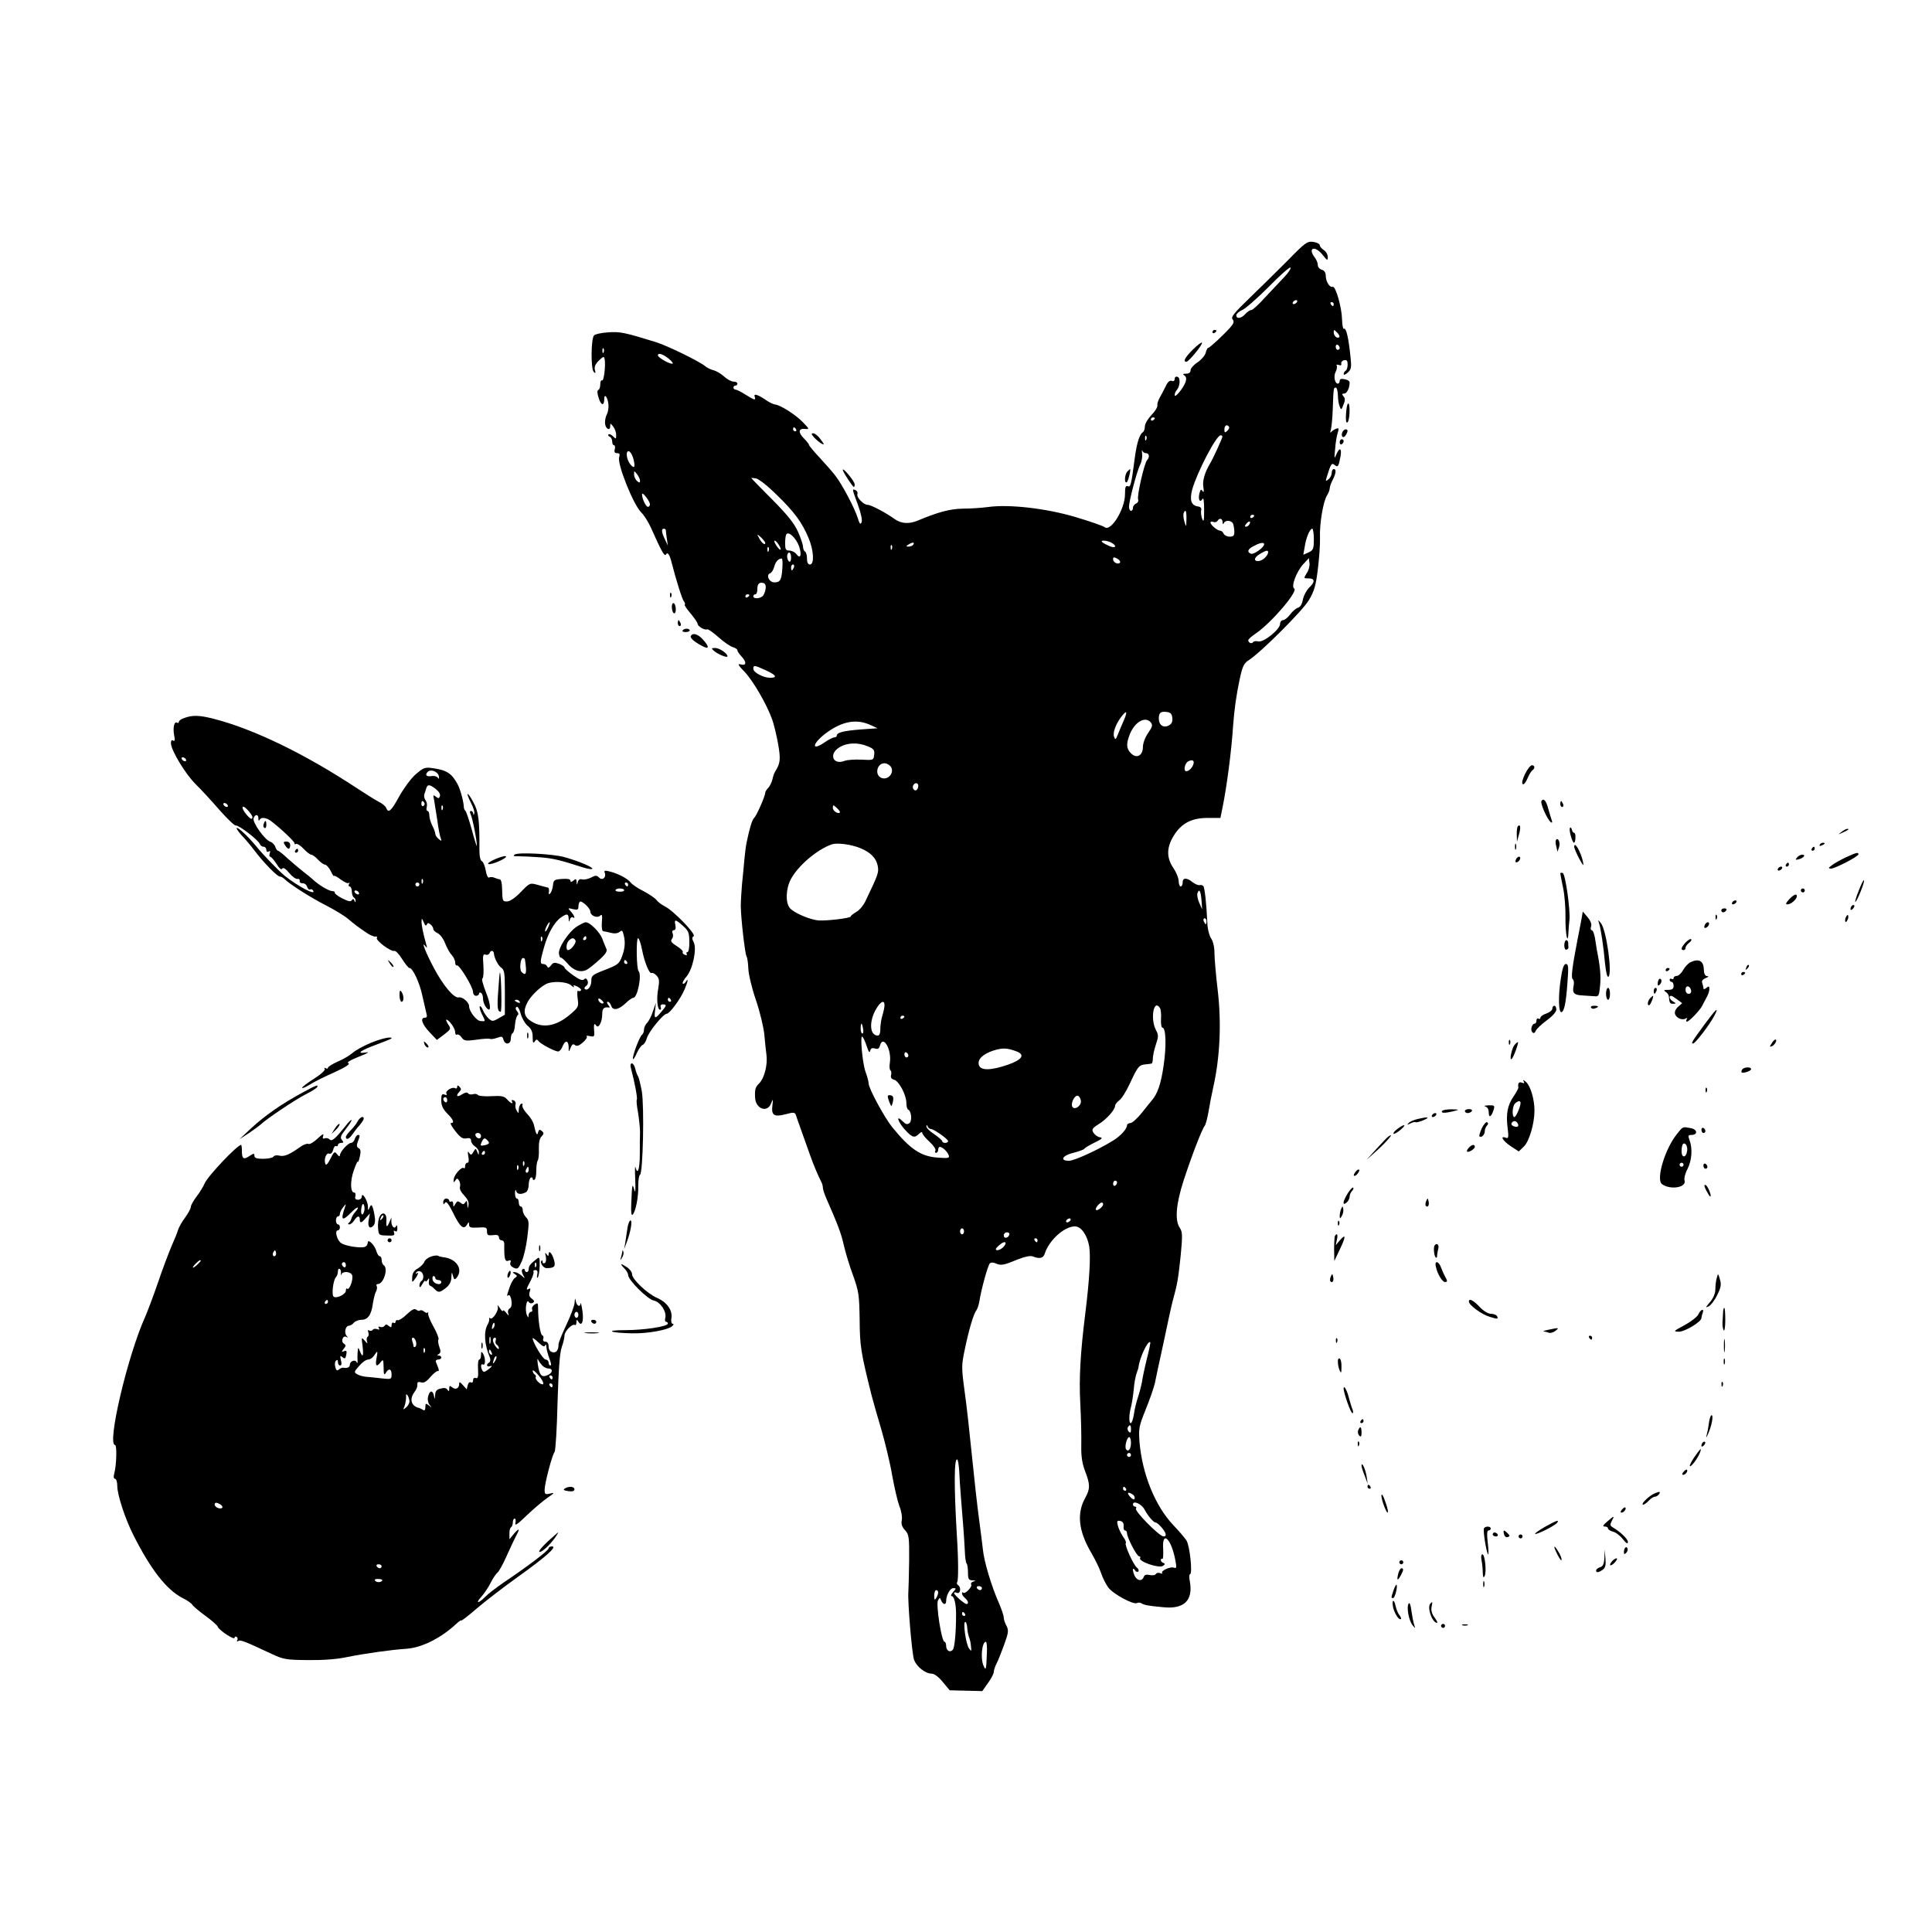 <?xml version="1.0" standalone="no"?>
<!DOCTYPE svg PUBLIC "-//W3C//DTD SVG 20010904//EN"
 "http://www.w3.org/TR/2001/REC-SVG-20010904/DTD/svg10.dtd">
<svg version="1.0" xmlns="http://www.w3.org/2000/svg"
 width="972pt" height="972pt" viewBox="0 0 972 972"
 preserveAspectRatio="xMidYMid meet">
<g transform="translate(0,972) scale(0.1,-0.1)"
fill="#000000" stroke="none">
<path d="M6480 8411 c-53 -53 -139 -138 -193 -190 -79 -76 -95 -96 -86 -107 9
-12 7 -20 -12 -42 -35 -39 -103 -102 -110 -102 -4 0 -10 -11 -13 -25 -4 -14
-22 -35 -41 -48 -19 -12 -35 -30 -35 -39 0 -12 -8 -18 -22 -18 -17 0 -19 -3
-9 -9 9 -6 11 -16 6 -32 -10 -30 -55 -85 -55 -67 0 8 4 18 9 24 18 19 21 62 6
68 -9 3 -15 -1 -15 -10 0 -10 -6 -14 -15 -10 -10 3 -20 -5 -30 -27 -9 -18 -22
-43 -30 -57 -8 -14 -14 -32 -12 -40 1 -8 -12 -30 -30 -48 -18 -19 -33 -44 -33
-57 0 -13 -5 -27 -11 -30 -16 -11 -30 -54 -40 -130 -18 -138 -21 -147 -35
-141 -11 4 -14 -5 -14 -40 0 -76 -72 -192 -103 -166 -7 6 -73 29 -147 51 -149
44 -335 65 -440 50 -30 -4 -86 -8 -125 -8 -65 -1 -125 -17 -230 -61 -42 -17
-80 -15 -113 8 -46 33 -120 72 -136 72 -22 0 -59 39 -52 55 2 7 -2 16 -10 19
-18 7 -18 9 12 -73 16 -44 23 -78 19 -88 -6 -14 -10 -10 -20 22 -15 48 -78
168 -111 210 -12 17 -48 57 -78 90 -31 33 -56 63 -56 67 0 4 -12 19 -26 33
-30 30 -27 51 7 47 22 -2 21 0 -11 33 -37 39 -115 88 -141 90 -9 1 -29 11 -45
22 -41 28 -64 35 -57 17 7 -20 -1 -18 -47 11 -22 14 -44 25 -50 25 -5 0 -10 5
-10 10 0 6 5 10 10 10 6 0 10 5 10 10 0 6 -9 10 -19 10 -11 0 -32 11 -47 25
-15 14 -39 28 -53 32 -14 3 -33 12 -42 20 -30 25 -191 104 -253 123 -156 48
-176 52 -236 48 -33 -2 -65 -9 -71 -15 -16 -16 -17 -169 -2 -184 9 -9 11 -7 6
10 -4 15 2 29 20 47 22 21 26 23 29 8 6 -31 -4 -114 -13 -108 -5 3 -9 -6 -9
-20 0 -13 -4 -26 -10 -28 -6 -2 -6 -16 2 -40 12 -39 28 -42 28 -5 0 31 18 8
21 -28 2 -16 -2 -39 -8 -50 -6 -11 -10 -31 -9 -44 1 -28 26 -42 26 -15 0 16 1
16 15 -2 8 -10 15 -29 15 -42 0 -22 -1 -22 -16 -7 -9 9 -19 13 -23 9 -3 -4 0
-9 7 -11 6 -3 12 -13 12 -24 0 -10 4 -19 9 -19 5 0 7 -9 4 -20 -4 -14 0 -20
12 -20 12 0 15 -5 10 -20 -11 -34 72 -240 111 -278 14 -13 35 -47 48 -75 54
-121 69 -148 76 -137 9 15 19 1 30 -44 21 -82 52 -182 61 -192 5 -6 7 -13 4
-16 -3 -2 11 -23 30 -45 19 -23 35 -46 35 -52 0 -12 37 -34 48 -27 4 2 30 -16
57 -40 28 -25 60 -47 73 -50 12 -4 22 -10 22 -16 0 -5 9 -18 20 -30 27 -29 26
-48 -2 -41 -19 5 -16 -2 19 -38 43 -46 111 -163 138 -239 9 -25 22 -80 30
-124 13 -76 11 -95 -14 -136 -6 -8 -12 -27 -15 -42 -4 -15 -13 -33 -21 -42 -8
-8 -15 -19 -15 -24 0 -17 -44 -117 -56 -127 -10 -9 -23 -52 -38 -125 -3 -14
-8 -52 -11 -85 -3 -33 -8 -89 -12 -125 -3 -36 -6 -85 -6 -110 1 -64 21 -238
29 -252 4 -6 8 -34 9 -62 1 -28 18 -99 38 -157 20 -58 38 -135 42 -170 3 -35
8 -82 11 -105 7 -49 -10 -118 -36 -144 -20 -20 -23 -30 -21 -72 2 -56 61 -79
80 -30 11 26 11 25 7 -10 -6 -49 8 -59 66 -44 40 11 47 10 52 -3 4 -14 24 -68
71 -201 18 -51 42 -107 55 -132 6 -10 10 -25 10 -33 0 -8 8 -34 19 -58 56
-128 72 -169 86 -230 8 -36 29 -106 47 -154 29 -81 31 -99 33 -223 1 -133 6
-164 60 -380 8 -30 30 -109 50 -175 19 -66 44 -169 54 -230 11 -60 27 -129 36
-153 10 -23 15 -55 12 -70 -4 -19 1 -34 16 -50 20 -22 22 -33 21 -155 -1 -73
-3 -143 -4 -157 -4 -45 18 -314 29 -341 12 -34 57 -69 87 -69 14 0 35 -15 57
-42 l35 -42 82 -2 82 -2 29 41 c16 22 29 47 29 56 0 9 7 29 15 44 8 16 25 59
38 95 21 58 22 70 11 92 -8 14 -14 33 -14 42 0 10 -11 41 -23 70 -38 84 -77
215 -82 273 -2 17 -10 84 -19 150 -9 66 -25 210 -36 320 -11 110 -27 257 -37
326 -16 119 -16 130 1 210 20 97 44 179 58 196 5 7 12 27 15 44 9 60 43 183
53 193 6 6 19 5 34 -2 21 -9 37 -7 94 17 44 18 75 25 88 20 34 -14 53 -9 60
13 21 68 99 138 152 138 31 0 62 -43 72 -101 8 -52 1 -170 -20 -339 -24 -192
-32 -323 -25 -450 4 -74 6 -169 5 -211 -1 -55 4 -90 19 -130 26 -67 26 -89 2
-133 -45 -79 -35 -168 28 -276 21 -36 44 -83 51 -105 7 -22 23 -54 36 -72 25
-33 127 -88 144 -78 6 3 16 3 22 -1 15 -9 33 -13 111 -20 105 -11 151 35 133
131 -4 19 -3 35 1 35 14 0 -1 145 -18 170 -9 14 -39 49 -67 78 -90 96 -155
254 -169 417 -5 68 -3 79 30 161 20 49 41 109 47 134 5 25 25 119 45 210 19
91 39 183 45 205 24 86 28 114 40 227 10 103 9 120 -4 140 -26 37 -20 119 19
239 39 120 92 258 106 275 5 6 13 37 19 70 5 32 16 88 24 124 34 150 42 325
22 492 -9 75 -16 159 -16 185 0 29 -7 58 -17 72 -9 14 -18 48 -19 80 -4 93
-13 171 -19 182 -4 5 -12 8 -18 6 -7 -2 -23 4 -36 14 -31 25 -51 24 -51 -1 0
-11 -4 -20 -10 -20 -5 0 -10 12 -10 27 0 15 -12 44 -26 65 -36 52 -36 104 2
165 39 62 90 88 171 88 l63 0 11 54 c21 104 44 276 53 412 6 81 16 152 33 232
14 65 21 80 46 96 60 38 268 246 301 300 28 46 36 74 46 156 7 55 12 127 11
160 -3 70 16 181 35 212 8 12 14 29 14 37 0 7 7 27 15 42 17 34 19 54 5 54 -5
0 -10 -8 -10 -19 0 -10 -7 -25 -16 -32 -15 -12 -16 -11 -9 11 20 66 25 73 39
61 17 -14 21 -8 30 42 8 43 -5 49 -21 10 -10 -24 -11 -20 -6 27 2 30 8 67 13
82 7 23 6 26 -8 21 -9 -4 -21 -11 -25 -17 -5 -6 -5 0 -1 13 3 14 8 59 9 100 4
109 4 111 15 111 6 0 10 -17 11 -37 0 -21 4 -47 9 -58 7 -19 9 -18 19 9 9 21
9 32 0 42 -9 11 -8 14 4 14 13 0 27 27 27 56 0 7 -11 14 -25 16 -17 4 -25 1
-25 -8 0 -8 -4 -14 -9 -14 -16 0 -23 38 -11 60 6 11 8 25 5 30 -3 6 1 7 10 4
10 -4 15 -2 13 7 -2 7 5 15 15 17 13 2 17 -3 17 -22 0 -14 -4 -28 -10 -31 -5
-3 -10 -11 -10 -17 0 -6 9 -3 20 7 18 16 20 27 15 74 -10 100 -22 154 -34 147
-4 -3 -8 17 -9 45 -1 60 -32 171 -47 166 -15 -5 -34 25 -35 54 0 18 -7 28 -20
32 -11 3 -20 13 -20 24 0 10 -7 27 -15 37 -38 50 0 63 39 14 24 -30 26 -31 26
-11 0 13 -9 28 -20 35 -11 7 -20 18 -20 24 0 7 -15 14 -32 17 -31 4 -40 -2
-128 -92z m-18 -84 c-22 -23 -66 -70 -98 -104 -31 -35 -62 -63 -69 -63 -7 0
-20 -9 -30 -20 -21 -23 -45 -26 -45 -6 0 7 13 19 29 26 16 6 75 58 132 115 56
57 106 102 111 99 5 -3 -9 -25 -30 -47z m63 -127 c-3 -5 -11 -10 -16 -10 -6 0
-7 5 -4 10 3 6 11 10 16 10 6 0 7 -4 4 -10z m185 -10 c0 -5 -2 -10 -4 -10 -3
0 -8 5 -11 10 -3 6 -1 10 4 10 6 0 11 -4 11 -10z m28 -166 c-10 -10 -28 6 -28
24 0 15 1 15 17 -1 9 -9 14 -19 11 -23z m2 -55 c0 -5 -4 -9 -10 -9 -5 0 -10 7
-10 16 0 8 5 12 10 9 6 -3 10 -10 10 -16z m-3703 -21 c-3 -8 -6 -5 -6 6 -1 11
2 17 5 13 3 -3 4 -12 1 -19z m328 -33 c17 -14 24 -25 17 -25 -18 0 -72 32 -72
42 0 15 25 7 55 -17z m2445 -299 c0 -3 -4 -8 -10 -11 -5 -3 -10 -1 -10 4 0 6
5 11 10 11 6 0 10 -2 10 -4z m373 -43 c3 -5 -1 -14 -9 -21 -12 -11 -14 -9 -14
8 0 20 14 27 23 13z m-2178 -13 c3 -5 1 -10 -4 -10 -6 0 -11 5 -11 10 0 6 2
10 4 10 3 0 8 -4 11 -10z m1762 -52 c-3 -8 -6 -5 -6 6 -1 11 2 17 5 13 3 -3 4
-12 1 -19z m383 15 c0 -7 -47 -110 -61 -133 -28 -47 -40 -88 -35 -120 4 -23 2
-30 -4 -21 -7 12 -10 9 -16 -12 -7 -31 3 -49 16 -27 5 9 8 -12 8 -56 0 -54 -2
-64 -10 -44 -5 14 -7 32 -5 42 3 11 -2 18 -16 20 -34 5 -43 31 -29 85 24 86
121 273 143 273 5 0 9 -3 9 -7z m-384 -83 c16 0 19 -21 5 -35 -14 -15 -52
-181 -45 -198 3 -8 -2 -17 -10 -20 -9 -4 -16 -13 -16 -22 0 -8 -4 -15 -10 -15
-5 0 -10 9 -10 20 0 30 40 180 56 212 8 15 12 39 10 55 -2 15 -1 22 1 16 2 -7
11 -13 19 -13z m-2579 -30 c10 -40 5 -51 -15 -27 -19 22 -26 67 -10 67 8 0 19
-17 25 -40z m33 -109 c0 -11 -3 -11 -15 -1 -8 7 -15 22 -15 33 0 20 0 20 15 1
8 -10 15 -25 15 -33z m687 -70 c87 -84 129 -140 161 -218 26 -61 30 -133 7
-133 -10 0 -15 10 -15 29 0 17 -4 33 -10 36 -5 3 -10 14 -10 24 0 10 -11 44
-25 75 -19 43 -52 84 -130 163 -58 58 -105 106 -105 108 0 1 11 0 24 -2 14 -3
60 -39 103 -82z m-637 -48 c0 -7 -5 -13 -10 -13 -11 0 -30 42 -30 63 1 16 39
-34 40 -50z m2699 -75 c-1 -42 -1 -42 -10 -13 -5 17 -7 36 -4 43 9 24 15 11
14 -30z m341 18 c0 -3 -4 -8 -10 -11 -5 -3 -10 -1 -10 4 0 6 5 11 10 11 6 0
10 -2 10 -4z m-159 -33 c0 -11 3 -13 6 -5 7 17 40 15 47 -4 3 -9 6 -27 6 -40
0 -19 -5 -24 -24 -24 -13 0 -26 7 -30 15 -3 8 -11 15 -17 15 -14 0 -49 29 -49
41 0 5 6 6 14 3 8 -3 17 -1 21 5 10 17 25 13 26 -6z m134 -12 c-3 -6 -11 -11
-17 -11 -6 0 -6 6 2 15 14 17 26 13 15 -4z m-2935 -30 c0 -5 2 -24 5 -42 l5
-34 -14 30 c-18 36 -20 55 -6 55 6 0 10 -4 10 -9z m3260 -44 c0 -48 -3 -55
-26 -66 l-27 -12 7 40 c7 47 26 91 38 91 4 0 8 -24 8 -53z m-2590 -35 c15 -44
7 -68 -14 -39 -7 9 -23 17 -35 17 -18 0 -21 6 -21 38 0 21 3 42 7 45 13 14 48
-21 63 -61z m-170 16 c0 -14 -19 1 -31 25 -12 22 -12 22 10 3 11 -11 21 -23
21 -28z m68 -9 c19 -30 8 -34 -12 -4 -9 14 -13 25 -9 25 5 0 14 -9 21 -21z
m1673 11 c30 -16 23 -31 -8 -18 -16 7 -32 15 -37 20 -14 12 22 10 45 -2z
m-996 -10 c-3 -5 -14 -10 -23 -10 -15 0 -15 2 -2 10 20 13 33 13 25 0z m1765
2 c0 -16 -52 -53 -66 -48 -22 8 -17 24 14 39 31 17 52 20 52 9z m-1873 -24
c-3 -8 -6 -5 -6 6 -1 11 2 17 5 13 3 -3 4 -12 1 -19z m-620 -10 c-3 -8 -6 -5
-6 6 -1 11 2 17 5 13 3 -3 4 -12 1 -19z m2513 -6 c0 -16 -25 -41 -44 -44 -30
-5 -29 16 1 34 31 19 43 22 43 10z m-2400 -28 c0 -14 -4 -23 -10 -19 -5 3 -10
15 -10 26 0 10 5 19 10 19 6 0 10 -12 10 -26z m1655 -24 c-8 -13 -35 0 -35 16
0 12 4 12 20 4 11 -6 18 -15 15 -20z m-1699 -29 c-4 -60 -11 -71 -40 -71 -27
0 -44 38 -21 46 7 3 16 17 20 32 6 25 21 42 38 42 4 0 5 -22 3 -49z m2638 -25
c-16 -26 -16 -26 10 -26 32 0 33 -18 2 -47 -13 -13 -27 -39 -31 -59 -4 -23
-13 -38 -24 -41 -10 -3 -28 -18 -40 -34 -12 -16 -28 -29 -36 -29 -8 0 -15 -9
-15 -19 0 -28 -84 -95 -110 -88 -11 3 -23 1 -26 -4 -6 -10 -24 -3 -24 10 0 5
17 20 38 34 77 52 215 213 193 226 -17 11 13 88 47 124 l27 29 3 -26 c2 -13
-4 -36 -14 -50z m-2580 29 c-4 -8 -8 -15 -10 -15 -2 0 -4 7 -4 15 0 8 4 15 10
15 5 0 7 -7 4 -15z m-142 -105 c-1 -13 -7 -29 -13 -37 -13 -15 -49 -18 -49 -3
0 6 5 10 10 10 6 0 10 11 10 23 0 29 9 39 30 34 9 -2 14 -12 12 -27z m-82 -34
c0 -3 -4 -8 -10 -11 -5 -3 -10 -1 -10 4 0 6 5 11 10 11 6 0 10 -2 10 -4z m82
-378 c53 -24 61 -38 23 -38 -35 0 -85 27 -85 45 0 20 5 19 62 -7z m1799 -259
c-10 -24 -24 -55 -29 -69 -9 -22 -11 -23 -17 -7 -8 20 9 66 38 103 27 35 31
24 8 -27z m247 19 c2 -19 -3 -30 -18 -38 -27 -14 -50 2 -50 35 0 29 9 37 40
33 19 -2 26 -10 28 -30z m-108 -23 c10 -13 8 -22 -14 -53 -15 -22 -26 -52 -26
-70 0 -43 -31 -61 -60 -32 -24 24 -25 48 -5 98 26 62 78 90 105 57z m-1412
-12 l37 -17 -85 -6 c-87 -7 -120 -15 -120 -31 0 -5 -6 -9 -13 -9 -7 0 -30 -12
-50 -26 -70 -47 -59 -2 12 50 80 58 150 70 219 39z m-12 -108 c30 -12 35 -19
32 -42 -3 -28 -4 -28 -63 -25 -34 2 -72 -1 -86 -6 -59 -23 -81 35 -26 68 38
24 94 26 143 5z m1637 -93 c-7 -17 -22 -32 -35 -32 -15 0 -8 39 9 49 23 12 34
5 26 -17z m-1523 -7 c23 -28 -9 -72 -45 -59 -36 14 -24 74 15 74 10 0 23 -7
30 -15z m140 -99 c0 -8 -4 -17 -9 -21 -12 -7 -24 12 -16 25 9 15 25 12 25 -4z
m-395 -134 c-9 -9 -35 8 -35 24 0 16 2 16 20 -1 11 -10 18 -20 15 -23z m103
-179 c52 -21 81 -51 88 -90 6 -33 3 -41 -64 -181 -9 -18 -28 -41 -44 -50 -15
-9 -28 -19 -28 -23 0 -8 -115 -22 -160 -20 -43 3 -123 37 -145 61 -24 26 -22
97 3 145 35 68 132 151 207 177 27 9 97 0 143 -19z m1717 -264 l3 -44 -15 34
c-8 18 -12 40 -8 49 9 23 16 9 20 -39z m25 -104 c0 -8 -2 -15 -4 -15 -2 0 -6
7 -10 15 -3 8 -1 15 4 15 6 0 10 -7 10 -15z m-1620 -423 c0 -9 -5 -33 -11 -52
-6 -19 -10 -50 -10 -67 0 -21 -4 -33 -13 -33 -41 0 -45 71 -8 134 23 39 42 47
42 18z m1386 -14 c4 -6 7 -31 5 -55 -1 -24 2 -43 7 -43 18 0 21 -92 6 -192
-13 -92 -31 -142 -59 -174 -5 -6 -28 -34 -50 -62 -22 -28 -48 -51 -57 -52 -10
0 -18 -6 -18 -12 -1 -19 -33 -54 -71 -77 -78 -48 -195 -101 -221 -101 -48 0
-33 27 22 40 28 7 52 16 55 20 3 5 26 19 53 32 35 17 42 24 27 26 -12 1 -26
12 -33 22 -11 17 -8 23 25 44 41 25 83 73 83 93 0 6 10 19 21 27 12 8 36 47
54 86 38 82 45 92 77 95 13 1 26 3 31 4 4 0 7 12 7 26 0 13 7 45 15 69 14 41
14 49 0 75 -29 57 -10 159 21 109z m-1286 -42 c0 -3 -4 -8 -10 -11 -5 -3 -10
-1 -10 4 0 6 5 11 10 11 6 0 10 -2 10 -4z m-208 -61 c3 -14 1 -25 -3 -25 -5 0
-9 11 -9 25 0 14 2 25 4 25 2 0 6 -11 8 -25z m19 -90 c9 -27 14 -34 17 -22 3
13 9 16 24 12 14 -5 21 -1 25 14 15 58 60 -19 50 -85 -3 -18 -2 -36 3 -39 4
-3 6 -13 3 -24 -3 -12 2 -20 15 -23 25 -7 62 -77 62 -117 0 -16 4 -31 8 -33
17 -6 22 -55 8 -68 -12 -9 -19 -7 -35 9 -36 36 -24 -3 12 -43 37 -40 48 -43
71 -20 9 9 16 11 16 4 0 -6 16 -26 36 -44 21 -19 34 -39 30 -45 -4 -6 -2 -11
3 -11 6 0 11 7 11 15 0 8 4 15 8 15 13 0 39 -24 45 -42 5 -15 -1 -16 -56 -12
-84 6 -138 42 -229 154 -39 49 -118 194 -118 220 0 8 -7 35 -16 59 -16 47 -28
190 -15 175 5 -5 15 -27 22 -49z m754 -25 c44 -17 27 -42 -45 -67 -85 -29
-136 -30 -145 -2 -9 29 19 56 74 74 46 14 68 13 116 -5z m-545 -21 c0 -5 -4
-9 -10 -9 -5 0 -10 7 -10 16 0 8 5 12 10 9 6 -3 10 -10 10 -16z m868 -227 c4
-26 -35 -51 -44 -28 -7 19 14 58 29 53 7 -2 13 -13 15 -25z m-755 -142 c15 0
87 -51 87 -61 0 -5 -7 -9 -15 -9 -8 0 -15 4 -15 9 0 4 -18 20 -40 35 -22 14
-40 32 -39 39 0 9 2 9 6 0 2 -7 10 -13 16 -13z m937 -269 c0 -6 -4 -13 -10
-16 -5 -3 -10 1 -10 9 0 9 5 16 10 16 6 0 10 -4 10 -9z m-70 -110 c0 -12 -29
-35 -36 -28 -7 6 17 36 29 37 4 0 7 -4 7 -9z m-165 -81 c-3 -5 -11 -10 -16
-10 -6 0 -7 5 -4 10 3 6 11 10 16 10 6 0 7 -4 4 -10z m-535 -55 c0 -8 -4 -15
-10 -15 -5 0 -10 7 -10 15 0 8 5 15 10 15 6 0 10 -7 10 -15z m228 -17 c-6 -18
-28 -21 -28 -4 0 9 7 16 16 16 9 0 14 -5 12 -12z m142 -28 c0 -5 -2 -10 -4
-10 -3 0 -8 5 -11 10 -3 6 -1 10 4 10 6 0 11 -4 11 -10z m-173 -35 c-16 -15
-37 -20 -37 -9 0 3 10 14 23 24 25 21 37 8 14 -15z m723 -561 c-11 -44 -22
-97 -25 -118 -4 -21 -13 -55 -20 -76 -7 -21 -17 -59 -20 -84 -4 -25 -11 -46
-16 -46 -10 0 -10 43 2 85 4 17 10 55 13 85 2 30 9 66 14 80 5 14 10 28 10 33
6 47 47 135 59 124 2 -2 -6 -40 -17 -83z m-80 -356 c0 -16 -3 -19 -11 -11 -6
6 -8 16 -5 22 11 17 16 13 16 -11z m0 -67 c0 -31 -14 -49 -25 -32 -8 13 5 61
16 61 5 0 9 -13 9 -29z m0 -61 c0 -5 -4 -10 -10 -10 -5 0 -10 5 -10 10 0 6 5
10 10 10 6 0 10 -4 10 -10z m-864 -82 c1 -29 5 -91 9 -138 11 -131 16 -200 19
-262 1 -32 5 -61 9 -64 4 -4 7 -25 7 -46 0 -32 3 -38 23 -39 17 -1 18 -2 4 -6
-9 -2 -14 -9 -11 -15 7 -11 -31 -50 -40 -41 -3 4 -6 2 -6 -4 0 -6 7 -16 15
-23 16 -13 20 -30 8 -30 -11 0 -63 46 -63 55 0 4 7 5 15 1 17 -6 22 29 5 39
-6 4 -8 11 -4 16 6 11 6 113 -2 234 -15 251 -14 398 3 381 3 -3 7 -29 9 -58z
m839 -88 c3 -5 1 -10 -4 -10 -6 0 -11 5 -11 10 0 6 2 10 4 10 3 0 8 -4 11 -10z
m34 -29 c7 -5 12 -14 9 -21 -2 -7 -10 -4 -22 9 -19 21 -12 28 13 12z m60 -77
c17 -32 45 -64 55 -64 10 0 42 -35 49 -53 4 -12 1 -17 -9 -17 -21 0 -147 128
-139 140 4 6 1 10 -4 10 -6 0 -11 5 -11 11 0 22 44 3 59 -27z m-106 -82 c-2
-12 2 -22 7 -22 6 0 10 -6 10 -13 0 -22 49 -117 61 -117 5 0 8 -4 5 -8 -11
-18 96 -54 115 -40 11 7 11 11 2 15 -7 2 -13 9 -13 14 0 6 3 8 8 6 4 -3 5 19
4 49 -7 99 42 53 62 -60 6 -32 5 -38 -8 -33 -18 7 -69 -17 -59 -27 4 -4 0 -4
-9 -1 -9 4 -19 2 -23 -4 -3 -6 -17 -8 -31 -5 -17 4 -26 1 -30 -10 -8 -22 -31
-20 -44 3 -13 25 -14 52 0 31 5 -8 13 -11 17 -6 4 4 1 13 -7 19 -18 14 -64
116 -56 124 3 3 -3 18 -14 32 -10 15 -22 40 -26 55 -6 24 -4 27 12 24 13 -3
18 -11 17 -26z m-713 -312 c0 -5 -4 -10 -9 -10 -6 0 -13 5 -16 10 -3 6 1 10 9
10 9 0 16 -4 16 -10z m-145 -20 c-10 -11 -13 -20 -7 -20 12 0 22 -39 22 -90 0
-94 -7 -171 -17 -181 -15 -15 -33 -3 -33 22 0 10 -4 19 -8 19 -15 0 -44 188
-33 208 9 16 10 16 16 0 9 -22 25 -24 25 -4 0 30 20 66 36 66 16 0 15 -2 -1
-20z m-75 -2 c0 -7 -5 -20 -10 -28 -8 -12 -10 -9 -10 13 0 15 5 27 10 27 6 0
10 -6 10 -12z m135 -108 c3 -5 1 -10 -4 -10 -6 0 -11 5 -11 10 0 6 2 10 4 10
3 0 8 -4 11 -10z m11 -69 c1 -16 5 -37 9 -47 5 -11 9 -32 10 -47 3 -26 2 -27
-10 -10 -16 22 -31 133 -19 133 5 0 9 -13 10 -29z m99 -128 c-3 -85 -5 -91
-17 -63 -16 36 -8 120 12 120 4 0 7 -26 5 -57z"/>
<path d="M4473 4179 c12 -29 12 -30 18 -7 7 27 3 38 -16 38 -11 0 -11 -6 -2
-31z"/>
<path d="M6100 8049 c0 -5 5 -7 10 -4 6 3 10 8 10 11 0 2 -4 4 -10 4 -5 0 -10
-5 -10 -11z"/>
<path d="M6001 7961 c-39 -39 -51 -61 -32 -61 12 0 85 90 78 96 -3 3 -24 -13
-46 -35z"/>
<path d="M6772 7639 c-2 -34 0 -49 7 -44 12 7 15 95 4 95 -5 0 -9 -23 -11 -51z"/>
<path d="M6753 7545 c-8 -22 6 -33 17 -15 13 20 12 30 0 30 -6 0 -13 -7 -17
-15z"/>
<path d="M4096 7519 c10 -11 27 -25 37 -31 16 -8 15 -5 -4 21 -12 17 -29 31
-37 31 -12 0 -11 -4 4 -21z"/>
<path d="M6740 7494 c0 -8 5 -12 10 -9 6 3 10 10 10 16 0 5 -4 9 -10 9 -5 0
-10 -7 -10 -16z"/>
<path d="M4240 7356 c0 -10 50 -86 56 -86 2 0 4 6 4 13 0 15 -59 87 -60 73z"/>
<path d="M5672 7348 c-14 -14 -17 -62 -3 -54 7 4 22 66 16 66 0 0 -6 -5 -13
-12z"/>
<path d="M3371 6724 c0 -11 3 -14 6 -6 3 7 2 16 -1 19 -3 4 -6 -2 -5 -13z"/>
<path d="M3380 6666 c0 -14 5 -28 10 -31 6 -3 10 5 10 19 0 14 -4 28 -10 31
-6 3 -10 -5 -10 -19z"/>
<path d="M3410 6585 c0 -8 4 -15 10 -15 5 0 7 7 4 15 -4 8 -8 15 -10 15 -2 0
-4 -7 -4 -15z"/>
<path d="M3434 6548 c-3 -4 4 -8 15 -8 12 0 21 4 21 8 0 5 -7 9 -15 9 -9 0
-18 -4 -21 -9z"/>
<path d="M3476 6521 c-6 -9 14 -28 51 -48 42 -24 45 -9 8 31 -24 26 -49 34
-59 17z"/>
<path d="M3590 6447 c20 -18 70 -39 70 -29 0 15 -41 42 -62 42 -19 0 -20 -2
-8 -13z"/>
<path d="M928 6108 c-16 -5 -28 -14 -28 -19 0 -6 -4 -8 -9 -5 -14 9 -22 -24
-15 -62 5 -25 4 -33 -5 -28 -7 5 -11 0 -11 -13 0 -35 72 -154 124 -206 28 -27
82 -86 121 -131 39 -44 76 -79 81 -77 13 4 113 -72 121 -93 3 -8 11 -14 19
-14 8 0 14 -7 14 -16 0 -9 5 -12 12 -8 8 5 9 2 5 -9 -3 -10 -2 -17 2 -17 5 0
19 -16 32 -36 14 -23 24 -32 29 -24 5 7 17 0 35 -22 15 -18 34 -32 42 -30 7 2
12 -3 11 -10 -2 -7 5 -12 14 -12 10 1 20 -7 23 -17 4 -11 10 -17 15 -14 5 3
11 1 15 -5 18 -29 -75 20 -143 74 -31 26 -108 105 -141 146 -42 51 -94 100
-100 94 -3 -2 9 -19 25 -37 17 -17 46 -52 65 -77 46 -61 114 -130 127 -130 6
0 17 -6 24 -13 27 -27 135 -95 208 -132 41 -21 91 -51 110 -67 40 -33 42 -35
90 -68 19 -14 41 -23 48 -22 8 2 11 -1 8 -6 -8 -13 72 -72 88 -66 6 2 24 -16
39 -41 16 -25 32 -45 37 -45 17 0 52 -76 65 -140 8 -36 17 -75 20 -87 5 -17 3
-23 -7 -23 -26 0 -15 -33 24 -74 l36 -38 36 27 c35 27 36 29 21 51 -8 13 -13
24 -9 24 13 0 44 -44 44 -62 0 -11 4 -17 9 -13 5 3 16 -3 23 -14 13 -18 21
-19 74 -12 32 5 64 7 70 4 6 -2 22 1 36 6 22 8 27 7 31 -10 8 -28 37 -24 37 5
0 13 4 26 9 28 5 2 11 21 12 43 2 22 8 43 13 47 6 4 5 12 -3 21 -8 10 -8 17
-2 21 6 4 15 -12 21 -35 7 -24 23 -51 36 -61 17 -14 24 -29 24 -56 0 -28 3
-33 10 -22 7 11 12 12 18 4 9 -15 83 -54 100 -54 7 0 17 11 22 25 13 33 30 32
31 -2 0 -28 0 -28 10 -4 7 17 13 21 22 13 8 -7 20 -4 39 13 15 13 24 26 20 30
-4 5 3 5 16 2 19 -4 23 -2 22 16 -4 42 -1 54 9 38 12 -19 31 17 31 58 0 28 9
36 34 32 5 -1 4 5 -4 13 -7 10 -8 16 -2 16 6 0 13 -9 17 -20 8 -26 37 -21 73
13 15 15 33 27 38 27 22 0 44 117 27 134 -11 10 -13 166 -3 166 5 0 14 -26 20
-57 13 -67 38 -126 49 -118 5 2 16 -4 25 -14 13 -14 14 -27 8 -63 -10 -50 -5
-108 9 -108 5 0 6 6 3 13 -3 8 2 14 11 14 21 0 19 -7 -9 -39 -31 -37 -36 -35
-30 10 l4 37 -15 -43 c-7 -23 -21 -49 -29 -58 -9 -8 -16 -24 -16 -34 0 -10 -4
-21 -9 -25 -13 -7 -53 -116 -46 -123 2 -3 11 11 19 30 9 20 22 38 29 41 8 3
17 18 21 33 8 31 83 124 101 124 14 0 71 77 90 124 17 40 19 59 5 36 -5 -8
-12 -12 -15 -8 -3 3 5 19 19 35 32 38 53 141 36 173 -9 17 -9 24 0 30 14 9
-101 128 -145 150 -16 8 -36 23 -43 33 -7 9 -37 29 -65 44 -29 14 -57 34 -64
43 -14 19 -62 45 -107 56 -24 6 -28 4 -23 -8 8 -23 -13 -40 -29 -23 -12 12
-18 12 -42 -1 -15 -7 -35 -11 -44 -8 -10 3 -18 -2 -21 -13 -4 -17 -5 -17 -6 1
-1 15 -4 16 -16 6 -11 -9 -15 -9 -15 -1 0 8 -15 11 -42 9 -40 -3 -43 -5 -46
-33 -2 -16 -8 -34 -14 -40 -6 -7 -9 -3 -6 10 1 11 -1 20 -7 20 -5 1 -28 7 -49
13 -40 11 -40 11 -85 -35 -26 -28 -54 -47 -68 -48 -25 -1 -25 0 -27 65 0 25
-5 45 -11 46 -5 0 -18 4 -27 8 -9 4 -22 5 -27 1 -6 -3 -13 11 -17 35 -4 23
-13 44 -19 47 -8 3 -13 23 -13 56 1 150 -4 192 -30 240 -31 58 -42 56 -12 -3
12 -23 19 -47 16 -53 -3 -9 -5 -9 -5 1 -1 6 -6 12 -11 12 -7 0 -7 -6 -2 -17 9
-17 33 -139 31 -159 0 -5 -12 31 -25 81 -14 49 -28 92 -32 95 -4 3 -7 10 -8
15 -1 33 -18 94 -32 120 -29 53 -53 70 -122 80 -42 6 -48 4 -88 -30 -24 -21
-60 -70 -83 -111 -41 -75 -55 -87 -66 -59 -3 9 -20 23 -37 31 -17 9 -67 40
-111 69 -259 171 -520 298 -721 349 -70 18 -106 19 -146 4z m7 -208 c3 -5 2
-10 -4 -10 -5 0 -13 5 -16 10 -3 6 -2 10 4 10 5 0 13 -4 16 -10z m1273 -86 c2
-13 0 -15 -5 -7 -5 7 -17 10 -28 9 -28 -5 -38 3 -25 19 15 18 54 4 58 -21z
m-15 -64 c16 -13 24 -27 20 -36 -4 -12 -8 -12 -20 -2 -14 11 -15 9 -9 -17 3
-17 10 -62 16 -101 5 -39 13 -80 17 -90 6 -17 5 -17 -10 -5 -9 7 -17 19 -17
26 0 7 -7 26 -15 41 -8 16 -15 39 -15 52 0 12 -4 22 -9 22 -5 0 -7 9 -4 20 3
11 0 26 -6 34 -6 7 -9 21 -6 30 3 9 7 23 10 31 6 20 17 19 48 -5z m-58 -69 c3
-5 1 -12 -5 -16 -5 -3 -10 1 -10 9 0 18 6 21 15 7z m-990 -11 c3 -5 2 -10 -4
-10 -5 0 -13 5 -16 10 -3 6 -2 10 4 10 5 0 13 -4 16 -10z m125 -61 c0 -15 -11
-10 -31 14 -28 34 -23 54 6 23 14 -15 25 -31 25 -37z m957 39 c-3 -8 -6 -5 -6
6 -1 11 2 17 5 13 3 -3 4 -12 1 -19z m-927 -45 c0 -13 2 -15 8 -5 8 12 34 8
57 -10 50 -38 119 -104 117 -111 -1 -5 2 -6 7 -3 5 3 22 -7 38 -24 15 -16 33
-30 39 -30 6 0 21 -11 34 -25 13 -14 29 -25 35 -25 7 0 20 -15 29 -32 8 -18
16 -29 16 -25 0 4 15 -3 33 -17 19 -14 37 -23 42 -18 5 4 5 1 1 -5 -4 -7 -2
-13 3 -13 6 0 11 -11 11 -24 0 -14 5 -28 10 -31 6 -3 10 -12 9 -18 0 -8 -3 -7
-6 2 -4 10 -7 10 -13 2 -5 -9 -18 -6 -48 9 -23 12 -40 25 -38 29 3 4 -4 8 -15
8 -18 2 -69 33 -97 60 -8 7 -29 25 -48 39 -19 15 -53 44 -77 65 -23 22 -45 39
-49 39 -4 0 -9 9 -13 19 -3 11 -15 23 -25 26 -28 9 -92 99 -84 119 8 21 24 20
24 -1z m827 -325 c-3 -8 -6 -5 -6 6 -1 11 2 17 5 13 3 -3 4 -12 1 -19z m-17
-8 c0 -5 -4 -10 -10 -10 -5 0 -10 5 -10 10 0 6 5 10 10 10 6 0 10 -4 10 -10z
m1050 0 c0 -5 -2 -10 -4 -10 -3 0 -8 5 -11 10 -3 6 -1 10 4 10 6 0 11 -4 11
-10z m-20 -29 c0 -5 -11 -8 -24 -7 -13 0 -22 4 -19 9 6 10 43 9 43 -2z m-1335
-11 c3 -5 2 -10 -4 -10 -5 0 -13 5 -16 10 -3 6 -2 10 4 10 5 0 13 -4 16 -10z
m1165 -96 c0 -21 35 -35 49 -21 10 10 12 3 9 -33 -2 -25 1 -45 7 -45 6 -1 23
-4 38 -8 18 -5 34 -3 43 4 11 9 15 8 18 -2 13 -40 12 -75 -3 -116 -15 -42 -20
-46 -86 -72 -65 -25 -70 -29 -70 -56 0 -29 -20 -53 -33 -40 -4 3 0 10 7 15 8
5 11 15 7 26 -5 12 -10 14 -17 7 -8 -8 -24 -2 -55 20 -24 17 -44 35 -44 39 0
5 -12 13 -27 19 -23 8 -30 7 -41 -8 -10 -13 -16 -14 -19 -5 -3 6 -11 12 -19
12 -18 0 -18 10 3 84 19 69 52 127 85 150 30 21 38 20 39 -6 1 -18 2 -19 6 -5
2 9 9 15 14 12 15 -10 10 7 -8 28 -18 19 -17 20 10 13 22 -5 27 -3 27 12 0 10
3 22 7 25 8 9 53 -32 53 -49z m-823 -66 c4 10 8 10 19 1 8 -6 14 -17 14 -23 0
-6 10 -16 22 -21 12 -6 29 -28 37 -50 9 -22 23 -49 33 -59 10 -11 18 -28 18
-38 0 -10 4 -17 9 -15 13 3 81 -110 81 -134 0 -11 7 -19 15 -19 8 0 15 5 15
11 0 5 5 7 10 4 6 -3 10 -16 10 -29 0 -12 6 -31 14 -42 28 -37 28 8 0 76 -14
35 -22 66 -17 67 5 2 7 31 5 65 -4 52 -2 60 11 55 9 -3 18 1 21 10 6 14 20 11
21 -5 2 -23 21 -59 36 -70 17 -11 19 -27 19 -125 l0 -112 -31 -18 c-30 -17
-33 -17 -52 0 -10 10 -23 29 -28 42 -5 13 -12 21 -15 18 -3 -3 1 -20 10 -38
20 -40 20 -38 -6 -36 -21 1 -58 49 -58 75 0 19 -33 48 -52 44 -24 -5 -77 58
-124 146 -42 78 -67 143 -44 112 9 -12 10 -10 4 10 -14 50 -24 95 -23 115 0
17 2 16 11 -5 6 -16 12 -20 15 -12z m1290 -7 c27 -24 31 -35 31 -80 1 -28 -4
-51 -9 -51 -6 0 -7 -4 -4 -10 3 -6 -1 -7 -9 -4 -9 3 -14 10 -11 14 3 5 -11 18
-30 30 -27 17 -33 25 -25 35 6 7 8 20 4 29 -4 9 -1 16 6 16 8 0 11 9 8 25 -7
32 0 31 39 -4z m-679 -6 c-6 -14 -13 -23 -15 -21 -5 5 15 46 22 46 3 0 -1 -11
-7 -25z m-31 -67 c-3 -8 -6 -5 -6 6 -1 11 2 17 5 13 3 -3 4 -12 1 -19z m-86
-95 c11 -71 6 -86 -17 -63 -12 12 -6 70 7 70 5 0 10 -3 10 -7z m514 -13 c3 -5
1 -10 -4 -10 -6 0 -11 5 -11 10 0 6 2 10 4 10 3 0 8 -4 11 -10z m-282 -117
c11 -10 17 -13 14 -6 -5 8 -1 8 17 0 13 -7 22 -15 19 -19 -2 -5 -9 -6 -14 -3
-5 4 -6 -12 -3 -37 6 -41 4 -46 -32 -77 -71 -63 -141 -77 -200 -40 -38 23 -44
52 -20 97 15 29 59 73 91 90 32 18 106 14 128 -5z m163 -90 c-7 -7 -26 7 -26
19 0 6 6 6 15 -2 9 -7 13 -15 11 -17z m339 17 c3 -5 1 -10 -4 -10 -6 0 -11 5
-11 10 0 6 2 10 4 10 3 0 8 -4 11 -10z m-760 -10 c3 -6 -1 -7 -9 -4 -18 7 -21
14 -7 14 6 0 13 -4 16 -10z"/>
<path d="M1327 5575 c-4 -8 -2 -17 3 -20 6 -4 10 3 10 14 0 25 -6 27 -13 6z"/>
<path d="M1434 5468 c6 -10 14 -18 18 -18 5 0 8 8 8 18 0 11 -7 18 -19 18 -15
0 -17 -3 -7 -18z"/>
<path d="M1485 5440 c-3 -5 -1 -10 4 -10 6 0 11 5 11 10 0 6 -2 10 -4 10 -3 0
-8 -4 -11 -10z"/>
<path d="M2903 5059 c-41 -26 -95 -107 -91 -137 2 -12 6 -21 9 -20 3 2 18 -11
33 -28 30 -37 67 -49 98 -33 11 6 40 29 64 51 33 30 41 44 34 56 -4 10 -14 32
-20 50 -13 33 -62 82 -83 82 -7 0 -26 -10 -44 -21z m47 -59 c0 -5 -5 -10 -11
-10 -5 0 -7 5 -4 10 3 6 8 10 11 10 2 0 4 -4 4 -10z m-55 -11 c7 -11 -22 -49
-37 -49 -12 0 -10 34 4 48 15 15 25 15 33 1z"/>
<path d="M2507 4739 c-7 -88 -4 -109 12 -109 7 0 3 190 -4 198 -1 1 -5 -39 -8
-89z"/>
<path d="M7672 5825 c-13 -27 -17 -47 -11 -50 5 -4 16 9 24 29 8 19 19 37 25
41 14 9 12 25 -3 25 -7 0 -23 -20 -35 -45z"/>
<path d="M7755 5690 c-7 -12 31 -96 48 -107 6 -4 8 0 4 10 -3 9 -11 34 -17 56
-11 43 -24 58 -35 41z"/>
<path d="M7850 5675 c0 -8 4 -15 10 -15 5 0 7 7 4 15 -4 8 -8 15 -10 15 -2 0
-4 -7 -4 -15z"/>
<path d="M7637 5564 c-4 -4 -7 -23 -6 -43 l1 -36 9 33 c11 36 9 58 -4 46z"/>
<path d="M7899 5555 c-8 -7 11 -75 20 -75 3 0 7 11 7 25 1 14 -2 25 -6 25 -5
0 -10 7 -12 16 -2 9 -6 13 -9 9z"/>
<path d="M9264 5534 c-18 -14 -18 -14 6 -3 31 14 36 19 24 19 -6 0 -19 -7 -30
-16z"/>
<path d="M7828 5493 c-3 -4 -2 -19 2 -33 l6 -25 8 24 c8 22 -7 52 -16 34z"/>
<path d="M7622 5460 c0 -14 2 -19 5 -12 2 6 2 18 0 25 -3 6 -5 1 -5 -13z"/>
<path d="M9155 5470 c-3 -6 1 -7 9 -4 18 7 21 14 7 14 -6 0 -13 -4 -16 -10z"/>
<path d="M7920 5458 c1 -7 12 -33 25 -58 21 -38 24 -40 19 -15 -11 51 -45 108
-44 73z"/>
<path d="M9115 5450 c-3 -5 -1 -10 4 -10 6 0 11 5 11 10 0 6 -2 10 -4 10 -3 0
-8 -4 -11 -10z"/>
<path d="M2590 5421 c-11 -7 -6 -10 20 -9 19 0 67 -2 105 -5 66 -5 100 -13
218 -51 26 -8 47 -11 47 -6 0 9 -78 41 -145 59 -59 15 -227 24 -245 12z"/>
<path d="M9285 5406 c-27 -13 -59 -31 -70 -40 -17 -13 -18 -15 -3 -16 20 0
138 61 138 72 0 12 -10 9 -65 -16z"/>
<path d="M2490 5397 c-25 -11 -40 -22 -33 -24 16 -6 100 32 88 39 -6 3 -30 -4
-55 -15z"/>
<path d="M9041 5406 c-10 -12 -8 -13 9 -9 25 7 37 23 17 23 -8 0 -20 -6 -26
-14z"/>
<path d="M7626 5394 c-4 -10 -1 -14 6 -12 15 5 23 28 10 28 -5 0 -13 -7 -16
-16z"/>
<path d="M8985 5370 c-3 -5 -1 -10 4 -10 6 0 11 5 11 10 0 6 -2 10 -4 10 -3 0
-8 -4 -11 -10z"/>
<path d="M8945 5350 c-3 -5 -2 -10 4 -10 5 0 13 5 16 10 3 6 2 10 -4 10 -5 0
-13 -4 -16 -10z"/>
<path d="M7850 5326 c0 -2 6 -35 14 -73 8 -37 13 -106 12 -151 -1 -80 12 -145
15 -72 1 19 3 47 5 62 5 48 -20 231 -34 236 -6 2 -12 1 -12 -2z"/>
<path d="M9353 5243 c-13 -31 -21 -58 -19 -60 5 -6 48 97 44 108 -2 5 -13 -17
-25 -48z"/>
<path d="M9060 5240 c0 -5 5 -10 10 -10 6 0 10 5 10 10 0 6 -4 10 -10 10 -5 0
-10 -4 -10 -10z"/>
<path d="M9001 5195 c-17 -19 -19 -25 -8 -25 17 0 47 26 47 41 0 15 -14 10
-39 -16z"/>
<path d="M8715 5180 c-3 -5 -2 -10 4 -10 5 0 13 5 16 10 3 6 2 10 -4 10 -5 0
-13 -4 -16 -10z"/>
<path d="M9317 5163 c-4 -3 -7 -11 -7 -17 0 -6 5 -5 12 2 6 6 9 14 7 17 -3 3
-9 2 -12 -2z"/>
<path d="M8660 5140 c0 -5 4 -10 9 -10 6 0 13 5 16 10 3 6 -1 10 -9 10 -9 0
-16 -4 -16 -10z"/>
<path d="M7958 5104 c-3 -16 -12 -65 -21 -109 -28 -144 -34 -196 -24 -202 5
-3 7 -17 4 -32 -8 -37 2 -47 43 -49 19 -1 46 -3 60 -4 23 -3 25 1 30 51 5 49
1 97 -16 181 -2 14 -7 42 -10 63 -4 20 -10 37 -16 37 -5 0 -7 9 -3 19 4 12 -3
29 -18 47 l-24 28 -5 -30z"/>
<path d="M8631 5104 c0 -11 3 -14 6 -6 3 7 2 16 -1 19 -3 4 -6 -2 -5 -13z"/>
<path d="M9286 5104 c-4 -9 -4 -19 -1 -22 2 -3 7 3 11 12 4 9 4 19 1 22 -2 3
-7 -3 -11 -12z"/>
<path d="M8045 5075 c9 -27 22 -115 30 -202 5 -46 11 -71 17 -67 21 14 -10
236 -38 270 -15 18 -15 18 -9 -1z"/>
<path d="M8576 5064 c-4 -10 -1 -14 6 -12 15 5 23 28 10 28 -5 0 -13 -7 -16
-16z"/>
<path d="M8481 4979 c-23 -25 -27 -39 -11 -39 6 0 10 5 10 11 0 7 8 18 17 25
10 7 15 15 11 19 -3 3 -15 -4 -27 -16z"/>
<path d="M7870 4964 c0 -14 5 -24 11 -22 6 2 10 7 10 11 -1 4 -1 14 -1 22 0 8
-4 15 -10 15 -5 0 -10 -12 -10 -26z"/>
<path d="M1961 4873 c7 -12 15 -20 18 -17 3 2 -3 12 -13 22 -17 16 -18 16 -5
-5z"/>
<path d="M8505 4879 c-11 -5 -28 -23 -37 -39 -9 -17 -24 -30 -33 -30 -8 0 -15
-5 -15 -11 0 -5 -4 -7 -10 -4 -5 3 -10 1 -10 -4 0 -6 5 -11 10 -11 6 0 10 -9
10 -20 0 -15 -7 -20 -27 -20 -22 0 -25 -2 -13 -10 8 -5 15 -15 16 -22 3 -34 5
-38 22 -38 16 1 16 1 0 11 -18 10 -25 29 -10 29 4 0 18 -9 31 -19 l24 -18 -20
-18 c-12 -10 -19 -25 -16 -36 6 -21 37 -34 54 -23 8 4 9 3 5 -4 -4 -7 -3 -12
1 -12 11 0 67 59 77 80 4 8 13 26 21 40 8 14 15 33 15 44 0 15 -3 16 -15 6 -9
-8 -15 -8 -15 -2 0 6 -3 17 -6 26 -4 11 2 19 17 25 15 6 18 10 8 10 -11 1 -16
11 -17 33 -1 44 -25 57 -67 37z m3 -142 c2 -10 -3 -17 -12 -17 -10 0 -16 9
-16 21 0 24 23 21 28 -4z"/>
<path d="M7852 4793 c-13 -85 -11 -170 4 -165 14 4 23 48 30 150 6 77 5 92 -8
92 -10 0 -18 -21 -26 -77z"/>
<path d="M8786 4853 c-6 -14 -5 -15 5 -6 7 7 10 15 7 18 -3 3 -9 -2 -12 -12z"/>
<path d="M8380 4839 c0 -5 5 -7 10 -4 6 3 10 8 10 11 0 2 -4 4 -10 4 -5 0 -10
-5 -10 -11z"/>
<path d="M8760 4819 c0 -5 5 -7 10 -4 6 3 10 8 10 11 0 2 -4 4 -10 4 -5 0 -10
-5 -10 -11z"/>
<path d="M8347 4794 c-4 -4 -7 -14 -7 -23 0 -11 3 -12 11 -4 6 6 10 16 7 23
-2 6 -7 8 -11 4z"/>
<path d="M8080 4720 c0 -16 5 -30 10 -30 6 0 10 14 10 30 0 17 -4 30 -10 30
-5 0 -10 -13 -10 -30z"/>
<path d="M8320 4735 c0 -8 2 -15 4 -15 2 0 6 7 10 15 3 8 1 15 -4 15 -6 0 -10
-7 -10 -15z"/>
<path d="M2010 4713 c0 -18 5 -33 10 -33 13 0 13 30 0 50 -7 11 -10 7 -10 -17z"/>
<path d="M8302 4698 c-14 -14 -16 -42 -3 -34 7 5 23 46 17 46 -1 0 -7 -5 -14
-12z"/>
<path d="M7810 4646 c0 -8 -13 -19 -30 -25 -16 -5 -30 -15 -30 -21 0 -6 -4 -8
-10 -5 -5 3 -10 -1 -10 -9 0 -9 -4 -16 -9 -16 -14 0 -23 -32 -12 -43 7 -7 12
-5 17 6 3 9 28 33 55 53 29 21 49 43 49 55 0 10 -4 19 -10 19 -5 0 -10 -6 -10
-14z"/>
<path d="M8005 4650 c3 -5 12 -7 20 -3 21 7 19 13 -6 13 -11 0 -18 -4 -14 -10z"/>
<path d="M8577 4568 c-65 -89 -71 -98 -59 -98 11 0 85 97 107 140 26 50 8 34
-48 -42z"/>
<path d="M2652 4510 c0 -14 2 -19 5 -12 2 6 2 18 0 25 -3 6 -5 1 -5 -13z"/>
<path d="M1862 4472 c-35 -15 -75 -37 -89 -50 -14 -12 -47 -32 -74 -43 -27
-12 -49 -26 -49 -31 0 -5 -5 -6 -12 -2 -6 4 -8 3 -4 -4 3 -6 -19 -27 -54 -49
-33 -21 -60 -41 -60 -46 0 -4 17 3 38 16 20 13 76 41 124 62 57 26 81 42 71
46 -11 3 8 15 53 33 42 16 56 25 36 21 -53 -8 -29 10 53 40 41 15 75 29 75 31
0 11 -52 -1 -108 -24z"/>
<path d="M7591 4474 c0 -11 3 -14 6 -6 3 7 2 16 -1 19 -3 4 -6 -2 -5 -13z"/>
<path d="M8913 4470 c-11 -16 -10 -18 1 -14 15 6 30 34 18 34 -4 0 -13 -9 -19
-20z"/>
<path d="M2136 4465 c4 -8 11 -15 16 -15 6 0 5 6 -2 15 -7 8 -14 15 -16 15 -2
0 -1 -7 2 -15z"/>
<path d="M7619 4462 c-14 -18 -27 -83 -13 -69 9 8 35 80 31 84 -2 1 -10 -5
-18 -15z"/>
<path d="M3175 4343 c18 -67 33 -148 29 -155 -3 -4 0 -34 6 -65 5 -32 10 -76
10 -98 -1 -22 -1 -75 -1 -117 -1 -72 -11 -102 -22 -60 -3 9 -3 -19 -1 -63 2
-55 1 -71 -5 -50 -10 34 -11 28 -15 -68 -2 -44 0 -65 7 -58 15 15 30 91 28
145 0 28 4 53 9 56 15 9 22 341 9 420 -7 36 -15 70 -19 75 -4 6 -10 22 -14 38
-3 15 -11 27 -17 27 -7 0 -9 -10 -4 -27z"/>
<path d="M8765 4339 c-4 -6 -5 -12 -3 -14 7 -7 48 7 48 16 0 13 -37 11 -45 -2z"/>
<path d="M7665 4281 c6 -11 4 -13 -8 -8 -15 6 -22 -3 -18 -25 0 -4 -10 -24
-24 -44 -31 -45 -39 -89 -30 -159 6 -48 4 -54 -9 -49 -32 12 -15 -16 25 -43
l40 -26 26 25 c27 27 53 115 53 181 0 57 -20 124 -43 144 -12 10 -17 12 -12 4z
m-15 -110 c0 -19 -23 -71 -31 -71 -13 0 -11 54 3 68 14 14 28 16 28 3z m-15
-102 c10 -15 -1 -23 -20 -15 -9 3 -13 10 -10 16 8 13 22 13 30 -1z"/>
<path d="M1518 4221 c-103 -56 -187 -115 -253 -176 l-60 -56 47 30 c25 17 52
37 60 44 26 26 174 125 225 151 28 14 54 30 58 36 10 16 -6 10 -77 -29z"/>
<path d="M2300 4251 c0 -7 -4 -9 -10 -6 -14 9 -52 -14 -44 -27 5 -7 1 -9 -9
-5 -14 5 -17 0 -17 -29 0 -26 8 -43 30 -66 31 -31 38 -48 19 -48 -6 0 4 -18
22 -41 25 -32 37 -40 56 -36 16 3 23 0 23 -12 0 -9 9 -22 20 -29 11 -7 20 -20
19 -30 0 -15 -1 -14 -8 3 -8 19 -8 19 -19 0 -10 -17 -13 -18 -22 -5 -7 11 -8
6 -4 -17 4 -22 3 -33 -5 -33 -6 0 -11 -8 -11 -17 0 -9 -3 -14 -6 -10 -10 10
-48 -31 -51 -55 -2 -18 -1 -20 7 -8 9 13 11 13 20 0 5 -8 7 -22 4 -32 -3 -9 6
-27 21 -42 17 -18 25 -34 22 -49 -4 -20 -4 -20 -6 3 -1 19 -3 22 -10 11 -8
-12 -12 -12 -24 -2 -13 10 -17 9 -26 -6 -10 -17 -10 -17 -11 0 0 10 -4 15 -10
12 -5 -3 -10 -1 -10 4 0 6 -7 11 -15 11 -8 0 -15 -8 -15 -17 0 -14 2 -15 9 -4
6 9 18 -5 41 -52 34 -70 53 -86 69 -59 10 16 10 16 11 0 0 -13 8 -16 45 -14
41 3 45 1 45 -19 0 -19 5 -22 30 -19 21 3 30 -1 30 -11 0 -8 6 -15 13 -15 8 0
14 -8 14 -17 -1 -75 3 -92 20 -86 12 5 15 2 11 -9 -4 -10 2 -19 16 -26 20 -9
24 -6 41 32 10 22 23 78 28 122 9 72 9 84 -6 99 -9 9 -17 25 -17 36 0 10 -4
19 -10 19 -5 0 -10 9 -10 20 0 11 -4 20 -10 20 -5 0 -9 12 -9 28 1 16 3 20 6
10 4 -18 27 -19 51 -5 6 5 12 21 12 37 0 16 5 32 10 35 6 3 10 1 10 -5 0 -6 4
-9 9 -5 6 3 9 23 9 44 0 22 3 45 7 52 5 6 7 33 6 60 -1 30 4 53 14 62 12 13
12 17 1 27 -11 9 -15 7 -19 -7 -4 -20 -11 -9 -21 38 -3 14 -18 39 -34 55 -16
17 -26 36 -24 43 3 8 0 11 -7 7 -6 -4 -11 -17 -11 -29 -1 -20 -1 -21 -11 -4
-6 10 -8 24 -5 32 2 7 -2 16 -10 19 -9 3 -12 1 -9 -4 11 -18 -7 -11 -24 9 -14
16 -28 19 -79 16 -34 -2 -64 1 -68 6 -3 5 -14 7 -24 4 -10 -3 -21 -1 -25 4 -4
7 -15 5 -31 -5 -25 -17 -33 -7 -12 14 9 9 9 15 0 24 -9 9 -12 9 -12 -1z m-50
-67 c0 -8 -4 -12 -10 -9 -5 3 -10 10 -10 16 0 5 5 9 10 9 6 0 10 -7 10 -16z
m170 -180 c0 -17 -22 -14 -28 4 -2 7 3 12 12 12 9 0 16 -7 16 -16z m40 -34 c0
-4 -10 -10 -23 -12 -21 -4 -22 -2 -13 18 8 17 14 20 23 12 7 -6 13 -14 13 -18z
m-20 -50 c0 -5 -5 -10 -11 -10 -5 0 -7 5 -4 10 3 6 8 10 11 10 2 0 4 -4 4 -10z
m197 -62 c-3 -8 -6 -5 -6 6 -1 11 2 17 5 13 3 -3 4 -12 1 -19z m-30 -20 c-3
-8 -6 -5 -6 6 -1 11 2 17 5 13 3 -3 4 -12 1 -19z m53 -3 c0 -8 -4 -15 -10 -15
-5 0 -7 7 -4 15 4 8 8 15 10 15 2 0 4 -7 4 -15z"/>
<path d="M8581 4234 c0 -11 3 -14 6 -6 3 7 2 16 -1 19 -3 4 -6 -2 -5 -13z"/>
<path d="M7473 4153 c11 -3 17 -14 17 -31 0 -29 14 -21 25 16 6 20 3 22 -27
21 -18 -1 -25 -3 -15 -6z"/>
<path d="M7255 4130 c-7 -11 16 -11 60 0 28 7 28 8 -12 9 -23 0 -45 -3 -48 -9z"/>
<path d="M7370 4130 c0 -5 6 -10 14 -10 8 0 18 5 21 10 3 6 -3 10 -14 10 -12
0 -21 -4 -21 -10z"/>
<path d="M7205 4110 c-3 -5 -2 -10 4 -10 5 0 13 5 16 10 3 6 2 10 -4 10 -5 0
-13 -4 -16 -10z"/>
<path d="M1799 4078 c-6 -12 -22 -32 -35 -45 -13 -13 -24 -28 -24 -33 0 -17
17 -11 33 13 8 12 24 33 36 46 11 13 21 28 21 33 0 16 -19 8 -31 -14z"/>
<path d="M7132 4090 c-19 -4 -39 -13 -45 -20 -10 -10 -7 -10 9 -2 12 6 24 9
26 6 3 -2 20 2 39 10 37 16 24 19 -29 6z"/>
<path d="M1740 4057 c-53 -66 -70 -81 -81 -70 -7 7 -18 9 -25 6 -10 -4 -12 0
-8 13 5 13 -5 8 -29 -15 -19 -18 -40 -30 -46 -26 -6 3 -26 -4 -43 -17 -53 -38
-79 -48 -103 -42 -13 3 -26 1 -29 -5 -4 -6 -27 -11 -52 -11 -33 0 -44 4 -44
15 0 14 -3 13 -25 -1 -30 -20 -38 -14 -38 26 0 17 -2 30 -4 30 -19 0 -170
-159 -184 -195 -7 -16 -25 -46 -41 -66 -15 -20 -28 -43 -28 -51 0 -8 -13 -32
-29 -54 -16 -21 -32 -50 -36 -64 -4 -14 -18 -48 -31 -77 -12 -28 -44 -111 -69
-185 -25 -73 -55 -151 -65 -174 -87 -191 -194 -644 -151 -644 10 0 7 -103 -4
-142 -5 -19 -3 -28 4 -28 6 0 11 -16 11 -36 0 -44 39 -164 81 -247 87 -173
167 -275 246 -316 23 -11 46 -27 50 -34 4 -7 34 -33 66 -56 32 -23 61 -49 63
-56 7 -18 84 -68 84 -55 0 6 5 8 10 5 6 -4 7 -11 4 -17 -4 -7 -2 -8 5 -4 11 7
29 0 170 -66 58 -27 73 -29 180 -30 72 -1 146 4 196 15 89 18 224 37 300 42
75 5 171 52 248 123 15 14 27 23 27 19 0 -4 35 23 78 60 44 38 137 109 208
160 140 100 200 153 171 153 -9 0 -17 -4 -17 -10 0 -11 -110 -94 -225 -171
-38 -26 -81 -59 -94 -73 -14 -14 -29 -26 -35 -26 -5 0 2 12 16 27 14 16 35 46
46 69 11 22 27 46 35 52 8 7 29 45 46 84 18 40 39 85 47 100 21 38 17 43 -10
12 l-23 -28 0 27 c-1 15 3 30 8 33 5 3 9 14 9 25 0 10 4 19 9 19 5 0 7 -10 4
-23 -4 -16 11 -6 58 40 35 33 82 73 104 88 35 24 37 27 13 21 -25 -6 -28 -4
-28 19 0 31 38 176 50 190 5 6 12 118 15 249 5 166 11 250 21 278 8 22 14 49
14 59 0 21 39 61 52 53 4 -3 8 3 8 13 0 15 2 16 10 3 17 -27 28 3 20 55 -4 28
-8 44 -9 38 -2 -22 -19 -14 -24 10 -4 19 -4 18 -6 -5 0 -15 -19 -65 -41 -112
-22 -46 -40 -91 -40 -99 0 -30 -11 -45 -31 -40 -12 3 -19 14 -19 29 0 15 -6
24 -16 24 -10 0 -14 6 -11 14 3 8 1 16 -5 18 -10 4 -21 74 -21 140 0 23 -2 25
-17 15 -10 -6 -16 -17 -13 -24 3 -7 0 -13 -6 -13 -6 0 -11 -8 -12 -17 0 -15
-2 -14 -9 3 -10 25 -1 82 10 64 4 -7 13 -9 20 -5 10 6 9 11 -4 21 -13 9 -16
19 -11 35 5 14 4 19 -4 15 -16 -10 -14 -1 9 41 10 20 17 40 14 45 -3 4 1 8 9
8 11 0 13 -7 10 -22 -3 -13 -2 -20 2 -15 5 4 9 30 10 57 1 43 -1 48 -14 37
-32 -25 -41 -36 -41 -51 0 -9 -4 -16 -10 -16 -5 0 -10 5 -10 11 0 5 -5 7 -10
4 -7 -4 -6 -14 1 -28 12 -21 11 -21 -8 -4 -11 9 -26 17 -34 17 -12 0 -11 -2 1
-10 13 -8 13 -11 1 -19 -8 -5 -20 -26 -27 -47 -16 -47 -16 -47 -5 -40 5 3 11
-9 14 -27 3 -20 0 -35 -9 -40 -7 -4 -11 -15 -7 -25 4 -13 2 -13 -10 3 -9 11
-17 16 -17 10 0 -5 -8 1 -16 15 -9 14 -13 17 -10 7 7 -20 -27 -71 -39 -59 -3
4 -5 3 -4 -3 2 -5 -2 -20 -9 -31 -19 -36 -15 -100 13 -165 3 -10 2 -20 -4 -24
-18 -10 -12 -25 7 -18 10 4 8 -2 -8 -14 -18 -15 -27 -18 -32 -10 -11 17 -10
39 2 32 13 -8 13 35 0 55 -8 12 -10 11 -10 -7 0 -13 -4 -23 -9 -23 -5 0 -8
-22 -6 -49 2 -39 -1 -48 -11 -44 -9 3 -14 -2 -14 -12 0 -9 -5 -13 -11 -10 -6
4 -13 -2 -16 -14 l-5 -21 -19 21 c-15 17 -19 19 -19 6 0 -22 -18 -31 -35 -17
-12 10 -15 9 -15 -6 0 -14 -2 -16 -9 -6 -5 9 -17 11 -34 6 -20 -4 -27 -13 -28
-33 -2 -23 -2 -24 -6 -3 -6 29 -21 28 -29 -3 -4 -15 -1 -32 7 -43 13 -15 12
-16 -3 -3 -16 12 -18 11 -18 -8 0 -15 -4 -20 -12 -14 -7 4 -15 8 -18 9 -40 8
-52 43 -26 79 14 20 16 26 16 46 0 6 8 8 19 4 13 -4 27 4 46 27 16 18 33 32
38 30 5 -2 6 5 2 15 -4 10 -9 24 -12 31 -3 6 2 12 11 12 9 0 16 5 16 10 0 6
-6 10 -12 10 -10 0 -10 2 0 8 10 7 10 15 2 36 -5 15 -8 32 -4 37 3 5 -8 34
-25 64 -17 30 -29 60 -27 67 1 7 1 9 -2 5 -2 -4 -10 -3 -18 4 -8 7 -17 9 -21
6 -3 -4 -12 -2 -19 4 -9 7 -21 1 -47 -23 -19 -19 -40 -32 -46 -30 -6 2 -11 -1
-11 -8 0 -6 -4 -8 -10 -5 -5 3 -10 -1 -10 -11 0 -13 -3 -14 -14 -5 -10 9 -16
9 -21 1 -4 -6 -14 -9 -22 -6 -9 4 -11 2 -7 -6 5 -8 2 -9 -9 -5 -9 3 -19 2 -22
-4 -4 -5 -11 -6 -17 -3 -7 5 -9 1 -5 -9 3 -9 2 -19 -3 -22 -5 -3 -7 -13 -4
-23 5 -14 2 -13 -11 3 -17 19 -17 18 -11 -27 6 -52 1 -62 -14 -25 -8 21 -9 20
-11 -8 -1 -16 -1 -37 0 -45 0 -9 -2 -10 -5 -3 -7 15 -34 5 -34 -13 0 -13 -13
-19 -34 -15 -4 1 -14 -3 -21 -9 -9 -8 -14 -5 -18 12 -4 13 -2 27 3 32 7 7 10
4 10 -7 0 -9 5 -17 11 -17 7 0 9 10 4 27 -5 22 -4 25 8 15 12 -10 15 -8 19 12
4 19 1 23 -11 18 -14 -5 -14 -4 -2 12 12 14 12 19 1 26 -17 10 -5 44 12 34 10
-5 10 -4 2 5 -14 15 -6 51 11 51 7 0 18 7 25 15 7 8 24 15 39 15 32 0 50 26
57 83 4 23 10 50 16 60 5 9 6 22 3 27 -3 6 -1 10 6 10 29 0 54 80 29 95 -5 3
-10 15 -10 26 0 10 -4 19 -10 19 -5 0 -12 11 -16 24 -8 31 -44 67 -44 44 0 -9
-6 -18 -14 -21 -21 -8 -99 4 -120 19 -21 15 -34 64 -16 64 5 0 10 7 10 15 0 8
-4 15 -10 15 -5 0 -10 9 -10 20 0 11 5 20 10 20 6 0 10 6 10 13 0 7 7 22 16
33 15 19 16 19 9 -1 -23 -66 -14 -72 34 -23 30 31 45 30 17 -1 -8 -9 -16 -23
-18 -31 -2 -8 -7 -18 -13 -22 -6 -5 -5 -8 2 -8 7 0 18 9 25 20 15 24 28 26 28
5 0 -21 9 -19 31 8 l20 22 -6 -32 c-7 -35 6 -50 24 -29 8 9 10 28 5 53 -9 50
-16 61 -25 37 -7 -16 -8 -16 -8 7 -1 28 -30 75 -31 49 0 -9 -8 -16 -19 -16
-12 0 -17 6 -13 18 2 10 0 18 -6 18 -20 0 -21 59 -2 112 10 29 19 49 20 43 1
-5 6 6 10 25 6 26 5 37 -5 43 -11 6 -12 14 -5 33 12 31 12 34 1 34 -5 0 -13
-9 -16 -20 -3 -11 -12 -20 -19 -20 -15 0 -56 -45 -56 -63 -1 -7 -6 -5 -14 6
-13 16 -15 14 -34 -23 -13 -26 -22 -35 -25 -26 -9 23 4 58 19 52 9 -3 16 4 20
19 3 14 10 22 15 19 5 -3 9 0 9 5 0 6 7 11 16 11 13 0 14 3 4 15 -10 12 -6 22
20 55 18 23 31 43 28 45 -2 2 -15 -10 -28 -28z m93 -428 c-8 -31 -20 -22 -15
12 3 19 7 26 12 19 4 -7 5 -21 3 -31z m-447 -226 c-10 -10 -19 5 -10 18 6 11
8 11 12 0 2 -7 1 -15 -2 -18z m-376 -26 c0 -2 -9 -12 -20 -22 -24 -21 -27 -14
-4 9 15 15 24 20 24 13z m730 -23 c0 -8 -4 -12 -10 -9 -5 3 -10 10 -10 16 0 5
5 9 10 9 6 0 10 -7 10 -16z m957 -6 c-3 -8 -6 -5 -6 6 -1 11 2 17 5 13 3 -3 4
-12 1 -19z m-982 -36 c-1 -9 0 -11 2 -4 7 19 50 15 55 -5 6 -22 -15 -76 -25
-67 -4 4 -7 0 -7 -10 0 -17 -45 -40 -61 -30 -12 7 -3 84 11 98 5 5 10 18 10
29 0 10 4 16 9 13 5 -3 8 -14 6 -24z m-65 -142 c0 -5 -5 -10 -11 -10 -5 0 -7
5 -4 10 3 6 8 10 11 10 2 0 4 -4 4 -10z m1260 -65 c0 -8 -4 -15 -10 -15 -5 0
-10 7 -10 15 0 8 5 15 10 15 6 0 10 -7 10 -15z m-428 -67 c-8 -8 -9 -4 -5 13
4 13 8 18 11 10 2 -7 -1 -18 -6 -23z m-15 -75 c-3 -10 -5 -4 -5 12 0 17 2 24
5 18 2 -7 2 -21 0 -30z m-374 7 c3 -11 1 -23 -4 -26 -5 -3 -9 -1 -9 5 0 5 -3
16 -6 25 -3 9 -2 16 4 16 5 0 12 -9 15 -20z m401 6 c-3 -8 -1 -17 5 -21 6 -3
11 -12 11 -18 -1 -16 -30 23 -30 40 0 7 4 13 10 13 5 0 7 -6 4 -14z m249 -24
c3 7 6 3 6 -10 1 -12 8 -38 15 -57 8 -19 11 -35 5 -35 -5 0 -9 7 -9 15 0 8 -7
15 -15 15 -13 0 -65 86 -65 107 0 4 13 -6 29 -21 21 -20 30 -24 34 -14z m-606
-34 c-3 -8 -6 -5 -6 6 -1 11 2 17 5 13 3 -3 4 -12 1 -19z m337 -4 c3 -8 2 -12
-4 -9 -6 3 -10 10 -10 16 0 14 7 11 14 -7z m-580 -29 c-7 -38 1 -45 22 -17 12
15 13 12 14 -28 0 -36 3 -41 11 -27 15 25 29 21 29 -8 0 -24 -2 -25 -47 -20
-27 3 -61 7 -78 8 -16 1 -38 7 -48 13 -17 10 -16 13 10 42 15 18 35 32 45 32
10 0 23 9 30 20 18 28 20 25 12 -15z m597 -12 c-12 -20 -14 -14 -5 12 4 9 9
14 11 11 3 -2 0 -13 -6 -23z m237 -23 c8 -8 22 -15 30 -15 25 0 24 -21 -2 -33
-31 -14 -42 -2 -50 53 -3 22 -3 33 1 25 3 -8 13 -21 21 -30z m5 -93 c-3 -4
-13 -1 -24 9 -10 9 -16 20 -14 25 3 4 1 10 -5 14 -5 3 -10 12 -10 18 0 7 13
-3 29 -22 17 -19 27 -39 24 -44z m47 33 c0 -5 -2 -10 -4 -10 -3 0 -8 5 -11 10
-3 6 -1 10 4 10 6 0 11 -4 11 -10z m0 -40 c0 -5 -2 -10 -4 -10 -3 0 -8 5 -11
10 -3 6 -1 10 4 10 6 0 11 -4 11 -10z m-720 -81 c0 -9 -8 -23 -17 -30 -15 -13
-16 -12 -8 6 4 11 8 31 8 44 -1 18 1 20 8 10 5 -8 9 -21 9 -30z m-950 -519 c8
-5 11 -12 8 -16 -10 -9 -38 3 -38 16 0 12 10 13 30 0z m810 -310 c0 -5 -4 -10
-9 -10 -6 0 -13 5 -16 10 -3 6 1 10 9 10 9 0 16 -4 16 -10z m3 -72 c-6 -11
-31 -10 -37 1 -3 5 5 8 18 7 13 0 22 -4 19 -8z"/>
<path d="M7455 4044 c-9 -20 -14 -38 -12 -41 10 -9 27 8 27 26 0 9 5 22 11 28
7 7 7 13 1 17 -5 3 -17 -10 -27 -30z"/>
<path d="M1685 4043 l-17 -28 23 22 c12 12 20 25 17 28 -3 3 -13 -7 -23 -22z"/>
<path d="M7030 4040 c-14 -10 -22 -21 -19 -24 2 -3 18 6 34 19 35 29 22 33
-15 5z"/>
<path d="M8437 4015 c-61 -76 -106 -227 -76 -252 41 -31 125 -18 114 18 -3 10
3 36 15 58 22 43 26 104 10 145 -8 22 -7 26 9 26 33 0 32 27 -1 34 -43 8 -40
10 -71 -29z m51 -86 c-5 -35 -28 -36 -28 -1 0 16 3 32 7 36 11 11 25 -10 21
-35z m-18 -69 c0 -5 -4 -10 -10 -10 -5 0 -10 5 -10 10 0 6 5 10 10 10 6 0 10
-4 10 -10z"/>
<path d="M8560 4036 c0 -9 5 -16 10 -16 6 0 10 4 10 9 0 6 -4 13 -10 16 -5 3
-10 -1 -10 -9z"/>
<path d="M6985 4002 c-6 -4 -33 -32 -60 -62 l-50 -55 45 40 c56 49 101 103 65
77z"/>
<path d="M7392 3948 c-19 -19 -14 -30 8 -18 11 6 20 15 20 20 0 14 -14 12 -28
-2z"/>
<path d="M8570 3856 c0 -9 5 -16 10 -16 6 0 10 4 10 9 0 6 -4 13 -10 16 -5 3
-10 -1 -10 -9z"/>
<path d="M6820 3825 c-7 -9 -11 -18 -8 -20 3 -3 11 1 18 10 7 9 11 18 8 20 -3
3 -11 -1 -18 -10z"/>
<path d="M8584 3731 c9 -17 18 -31 20 -31 10 0 -12 54 -23 58 -9 3 -8 -4 3
-27z"/>
<path d="M6781 3717 c-26 -42 -29 -66 -6 -47 8 7 15 20 15 29 0 9 5 22 12 29
6 6 9 14 6 17 -3 3 -15 -9 -27 -28z"/>
<path d="M7175 3677 c-4 -10 -5 -21 -1 -24 10 -10 18 4 13 24 -4 17 -4 17 -12
0z"/>
<path d="M6747 3637 c-4 -10 -7 -26 -7 -35 1 -15 2 -15 11 1 6 10 9 25 7 35
-3 16 -4 15 -11 -1z"/>
<path d="M1910 3599 c-6 -11 -10 -37 -8 -57 3 -36 4 -37 45 -38 34 -2 40 1 36
14 -4 10 -2 13 5 8 8 -5 12 1 11 16 0 13 -3 17 -6 10 -7 -18 -23 -4 -24 21 l0
22 -9 -22 c-13 -31 -18 -29 -16 7 3 35 -19 48 -34 19z m11 -12 c-10 -9 -11 -8
-5 6 3 10 9 15 12 12 3 -3 0 -11 -7 -18z"/>
<path d="M3157 3543 c-3 -21 -8 -54 -11 -73 l-6 -35 13 35 c19 49 30 110 19
110 -5 0 -12 -17 -15 -37z"/>
<path d="M6731 3564 c0 -11 3 -14 6 -6 3 7 2 16 -1 19 -3 4 -6 -2 -5 -13z"/>
<path d="M6716 3502 c-2 -4 -4 -34 -4 -67 l1 -59 28 59 c31 65 31 81 -1 44
l-20 -24 6 28 c6 26 1 36 -10 19z"/>
<path d="M1950 3480 c0 -5 5 -10 10 -10 6 0 10 5 10 10 0 6 -4 10 -10 10 -5 0
-10 -4 -10 -10z"/>
<path d="M2712 3440 c0 -14 2 -19 5 -12 2 6 2 18 0 25 -3 6 -5 1 -5 -13z"/>
<path d="M7217 3453 c-6 -11 -2 -51 6 -59 4 -4 7 -1 7 7 0 8 3 24 6 37 6 20
-9 32 -19 15z"/>
<path d="M3131 3423 c-1 -6 -4 -20 -7 -30 -5 -17 -5 -17 6 0 6 10 9 23 6 30
-3 9 -5 9 -5 0z"/>
<path d="M2746 3399 c3 -15 1 -30 -5 -33 -6 -4 -11 -2 -11 5 0 7 -2 10 -5 7
-11 -10 8 -38 25 -38 41 0 47 9 36 45 -11 34 -26 47 -26 23 0 -9 -4 -8 -10 2
-8 11 -9 8 -4 -11z"/>
<path d="M2168 3398 c-15 -5 -30 -17 -33 -26 -3 -9 -17 -24 -32 -33 -19 -10
-28 -24 -29 -42 -2 -33 -1 -33 21 -1 9 15 11 23 4 19 -7 -5 -10 -4 -5 3 4 6
13 9 21 5 17 -6 20 -39 5 -48 -5 -3 -10 -14 -10 -23 1 -12 5 -10 15 8 8 14 15
21 15 15 0 -5 5 -3 11 5 8 12 9 11 7 -6 -2 -11 1 -21 5 -22 4 -1 15 -8 23 -17
20 -20 26 -19 58 6 18 14 26 31 27 52 1 29 2 29 8 8 5 -19 8 -21 18 -10 35 43
0 97 -68 104 -9 1 -20 4 -25 7 -5 3 -21 1 -36 -4z m22 -108 c0 -5 7 -10 15
-10 8 0 15 -4 15 -10 0 -19 -38 -10 -43 10 -3 11 -1 20 4 20 5 0 9 -4 9 -10z"/>
<path d="M7225 3343 c8 -35 32 -73 45 -73 13 0 13 6 0 28 -5 9 -14 29 -20 45
-5 15 -15 27 -21 27 -7 0 -9 -10 -4 -27z"/>
<path d="M3140 3340 c11 -11 20 -26 20 -34 0 -26 98 -123 129 -129 34 -7 66
-57 58 -88 -3 -11 -1 -19 4 -19 5 0 9 -4 9 -9 0 -15 -121 -33 -215 -33 -107 0
-77 -14 35 -16 77 -2 183 17 203 37 7 7 7 11 1 11 -6 0 -9 13 -6 29 6 39 -23
80 -72 101 -50 22 -126 94 -126 119 0 10 -11 26 -25 35 -33 22 -39 20 -15 -4z"/>
<path d="M2556 3314 c-4 -9 -4 -19 -1 -22 2 -3 7 3 11 12 4 9 4 19 1 22 -2 3
-7 -3 -11 -12z"/>
<path d="M6695 3297 c-4 -10 -5 -21 -1 -24 10 -10 18 4 13 24 -4 17 -4 17 -12
0z"/>
<path d="M8637 3290 c-4 -14 -7 -39 -7 -57 0 -20 -10 -44 -27 -64 -23 -27 -24
-30 -6 -21 12 7 31 32 43 58 18 36 21 52 13 77 -9 32 -9 32 -16 7z"/>
<path d="M7390 3172 c0 -18 64 -65 105 -77 38 -12 43 -12 38 1 -3 8 -17 14
-30 14 -16 0 -38 13 -59 35 -31 33 -54 45 -54 27z"/>
<path d="M8669 3118 c-1 -13 -2 -35 -3 -51 -1 -15 2 -33 6 -40 4 -6 8 16 8 51
0 34 -2 62 -5 62 -3 0 -6 -10 -6 -22z"/>
<path d="M8545 3108 c-6 -13 -37 -37 -70 -55 -56 -30 -58 -32 -29 -33 31 0
114 50 114 69 0 5 3 16 6 25 10 25 -10 19 -21 -6z"/>
<path d="M2975 3070 c3 -5 10 -10 16 -10 5 0 9 5 9 10 0 6 -7 10 -16 10 -8 0
-12 -4 -9 -10z"/>
<path d="M7790 3030 c-19 -4 -30 -8 -23 -9 6 0 17 -3 25 -6 7 -3 22 1 33 9 22
17 18 17 -35 6z"/>
<path d="M2948 3013 c18 -2 45 -2 60 0 15 2 0 4 -33 4 -33 0 -45 -2 -27 -4z"/>
<path d="M7995 2990 c3 -5 8 -10 11 -10 2 0 4 5 4 10 0 6 -5 10 -11 10 -5 0
-7 -4 -4 -10z"/>
<path d="M8673 2950 c0 -30 2 -43 4 -27 2 15 2 39 0 55 -2 15 -4 2 -4 -28z"/>
<path d="M6721 2974 c0 -11 3 -14 6 -6 3 7 2 16 -1 19 -3 4 -6 -2 -5 -13z"/>
<path d="M2422 2950 c0 -14 2 -19 5 -12 2 6 2 18 0 25 -3 6 -5 1 -5 -13z"/>
<path d="M6731 2868 c0 -13 4 -32 9 -43 7 -16 9 -13 9 17 1 20 -3 40 -9 43 -6
3 -10 -4 -9 -17z"/>
<path d="M8672 2870 c0 -14 2 -19 5 -12 2 6 2 18 0 25 -3 6 -5 1 -5 -13z"/>
<path d="M8661 2754 c0 -11 3 -14 6 -6 3 7 2 16 -1 19 -3 4 -6 -2 -5 -13z"/>
<path d="M6760 2735 c-1 -22 36 -125 44 -125 4 0 5 8 1 18 -4 9 -12 35 -18 57
-9 39 -27 70 -27 50z"/>
<path d="M8597 2557 c-3 -24 -9 -52 -12 -62 -3 -11 1 -6 8 10 18 39 29 95 18
95 -5 0 -11 -19 -14 -43z"/>
<path d="M6845 2570 c-3 -5 -1 -10 4 -10 6 0 11 5 11 10 0 6 -2 10 -4 10 -3 0
-8 -4 -11 -10z"/>
<path d="M6833 2524 c-3 -8 -1 -20 6 -27 8 -8 11 -4 11 16 0 30 -7 35 -17 11z"/>
<path d="M6831 2454 c0 -11 3 -14 6 -6 3 7 2 16 -1 19 -3 4 -6 -2 -5 -13z"/>
<path d="M8567 2463 c-4 -3 -7 -11 -7 -17 0 -6 5 -5 12 2 6 6 9 14 7 17 -3 3
-9 2 -12 -2z"/>
<path d="M8525 2390 c-15 -22 -26 -43 -23 -46 6 -6 41 41 51 69 10 27 2 20
-28 -23z"/>
<path d="M6850 2345 c0 -6 7 -28 16 -50 l15 -40 -6 40 c-6 36 -25 75 -25 50z"/>
<path d="M8470 2315 c-8 -9 -8 -15 -2 -15 12 0 26 19 19 26 -2 2 -10 -2 -17
-11z"/>
<path d="M6880 2240 c0 -5 5 -10 11 -10 5 0 7 5 4 10 -3 6 -8 10 -11 10 -2 0
-4 -4 -4 -10z"/>
<path d="M2841 2231 c-9 -6 -4 -10 18 -13 21 -3 31 0 31 9 0 15 -28 17 -49 4z"/>
<path d="M8319 2204 c-29 -15 -67 -54 -52 -54 5 0 18 9 28 20 10 11 24 20 31
20 12 0 30 19 23 24 -2 1 -16 -3 -30 -10z"/>
<path d="M6950 2194 c0 -19 24 -84 31 -84 4 0 1 20 -8 45 -13 40 -23 56 -23
39z"/>
<path d="M8160 2125 c-8 -9 -8 -15 -2 -15 12 0 26 19 19 26 -2 2 -10 -2 -17
-11z"/>
<path d="M8086 2065 c-21 -18 -25 -25 -13 -25 10 0 17 -4 17 -10 0 -5 11 -12
25 -16 14 -3 36 -20 50 -38 17 -21 25 -26 25 -14 0 15 -36 50 -75 73 -15 9
-16 14 -6 33 15 28 13 28 -23 -3z"/>
<path d="M7772 2038 c-29 -17 -51 -32 -49 -35 6 -6 104 43 112 57 10 16 -5 10
-63 -22z"/>
<path d="M7466 2031 c-6 -9 12 -123 21 -131 3 -3 2 23 -2 58 -5 43 -4 62 4 62
6 0 11 5 11 10 0 12 -27 13 -34 1z"/>
<path d="M7567 2001 c3 -12 11 -17 19 -14 11 4 11 7 -1 19 -19 19 -24 18 -18
-5z"/>
<path d="M2756 1965 c-27 -25 -46 -48 -43 -52 8 -7 50 30 79 70 10 15 18 27
16 27 -2 0 -25 -21 -52 -45z"/>
<path d="M7510 2000 c0 -5 7 -10 16 -10 8 0 12 5 9 10 -3 6 -10 10 -16 10 -5
0 -9 -4 -9 -10z"/>
<path d="M7640 1990 c0 -5 5 -10 10 -10 6 0 10 5 10 10 0 6 -4 10 -10 10 -5 0
-10 -4 -10 -10z"/>
<path d="M7820 1937 c0 -11 29 -67 35 -67 2 0 2 8 -2 18 -8 22 -33 59 -33 49z"/>
<path d="M8177 1934 c-4 -4 -7 -14 -7 -23 0 -11 3 -12 11 -4 6 6 10 16 7 23
-2 6 -7 8 -11 4z"/>
<path d="M8072 1883 c-2 -32 -7 -43 -22 -48 -11 -3 -20 -11 -20 -16 0 -13 13
-11 34 4 13 10 16 23 13 57 l-4 45 -1 -42z"/>
<path d="M7454 1869 c3 -17 6 -46 6 -63 1 -21 3 -26 9 -16 11 20 2 110 -11
110 -6 0 -8 -13 -4 -31z"/>
<path d="M8110 1865 c-20 -24 -6 -28 15 -5 10 11 13 20 8 20 -6 0 -16 -7 -23
-15z"/>
<path d="M7040 1860 c0 -5 5 -10 10 -10 6 0 10 5 10 10 0 6 -4 10 -10 10 -5 0
-10 -4 -10 -10z"/>
<path d="M7036 1808 c-10 -38 -6 -45 9 -18 17 29 18 40 6 40 -5 0 -11 -10 -15
-22z"/>
<path d="M7462 1750 c0 -14 2 -19 5 -12 2 6 2 18 0 25 -3 6 -5 1 -5 -13z"/>
<path d="M7011 1719 c-13 -38 -13 -39 -2 -39 9 0 24 60 17 67 -2 2 -9 -10 -15
-28z"/>
<path d="M7008 1665 c-3 -4 -2 -20 2 -37 10 -33 30 -61 38 -53 3 2 -1 11 -8
20 -7 8 -15 29 -19 46 -3 17 -9 28 -13 24z"/>
<path d="M7087 1652 c-12 -17 1 -86 20 -109 14 -17 14 -17 8 2 -4 11 -10 43
-14 70 -4 32 -9 45 -14 37z"/>
<path d="M7197 1653 c-18 -17 4 -87 29 -97 9 -3 6 6 -7 24 -14 18 -20 37 -17
54 6 28 5 30 -5 19z"/>
<path d="M7250 1540 c0 -5 5 -10 10 -10 6 0 10 5 10 10 0 6 -4 10 -10 10 -5 0
-10 -4 -10 -10z"/>
<path d="M7358 1543 c6 -2 18 -2 25 0 6 3 1 5 -13 5 -14 0 -19 -2 -12 -5z"/>
</g>
</svg>

